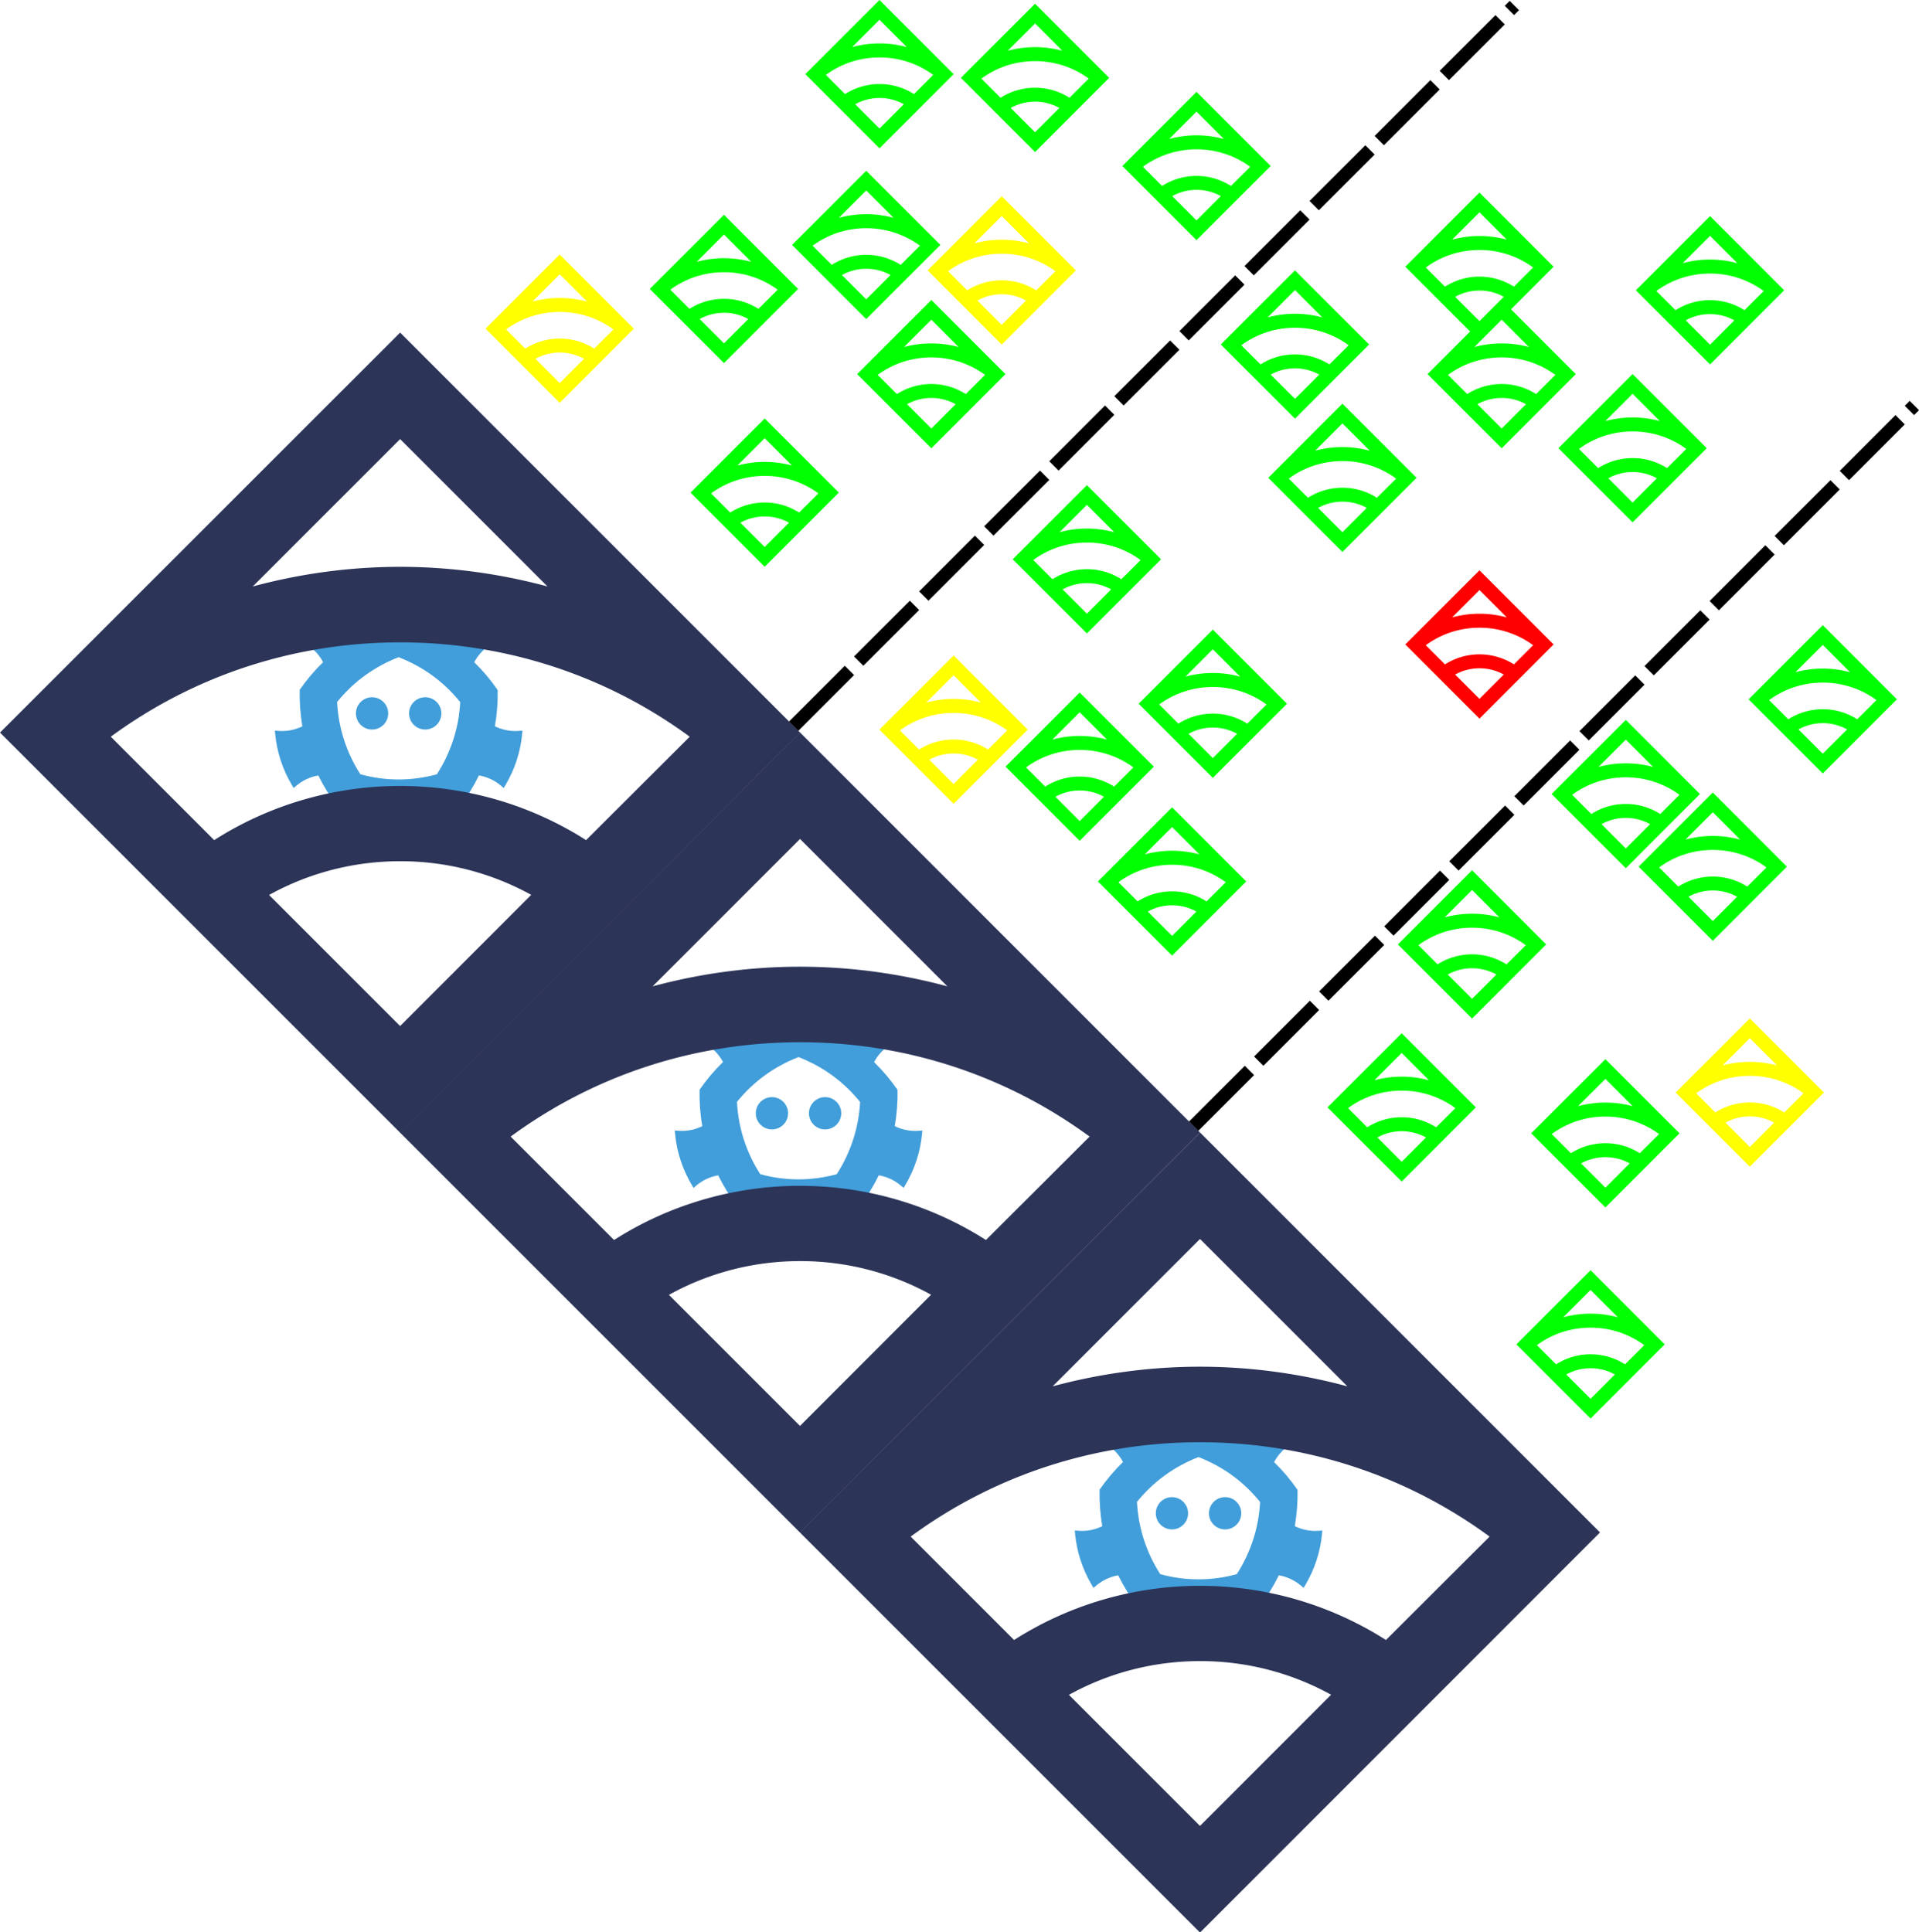 <?xml version="1.0" encoding="UTF-8" standalone="no"?>
<svg
   xmlns:dc="http://purl.org/dc/elements/1.1/"
   xmlns:cc="http://creativecommons.org/ns#"
   xmlns:rdf="http://www.w3.org/1999/02/22-rdf-syntax-ns#"
   xmlns:svg="http://www.w3.org/2000/svg"
   xmlns="http://www.w3.org/2000/svg"
   xmlns:xlink="http://www.w3.org/1999/xlink"
   xmlns:sodipodi="http://sodipodi.sourceforge.net/DTD/sodipodi-0.dtd"
   xmlns:inkscape="http://www.inkscape.org/namespaces/inkscape"
   sodipodi:docname="sensu-go.svg"
   inkscape:version="1.0beta1 (8bd50152d0, 2019-10-27)"
   id="svg10052"
   version="1.1"
   viewBox="0 0 184.656 185.943"
   height="185.943mm"
   width="184.656mm">
  <defs
     id="defs10046">
	
	
<style
   type="text/css"
   id="style10559" />
</defs>
  <sodipodi:namedview
     fit-margin-bottom="0"
     fit-margin-right="0"
     fit-margin-left="0"
     fit-margin-top="0"
     inkscape:window-maximized="1"
     inkscape:window-y="27"
     inkscape:window-x="0"
     inkscape:window-height="1016"
     inkscape:window-width="1920"
     showgrid="false"
     inkscape:document-rotation="0"
     inkscape:current-layer="layer1"
     inkscape:document-units="mm"
     inkscape:cy="353.63283"
     inkscape:cx="138.61876"
     inkscape:zoom="0.74245879"
     inkscape:pageshadow="2"
     inkscape:pageopacity="0.0"
     borderopacity="1.0"
     bordercolor="#666666"
     pagecolor="#ffffff"
     id="base" />
  <g
     transform="translate(-14.825,-64.818)"
     id="layer1"
     inkscape:groupmode="layer"
     inkscape:label="Layer 1">
    <g
       transform="matrix(0.265,0,0,0.265,-1.653,27.77)"
       id="g10139"
       style="opacity:1;stop-opacity:1">
		<path
   id="path10133"
   d="m 203.144,398.853 c 0,3.24 -2.628,5.863 -5.863,5.863 -3.237,0 -5.858,-2.623 -5.858,-5.863 0,-3.226 2.622,-5.859 5.858,-5.859 3.235,-0.001 5.863,2.633 5.863,5.859 z"
   fill="#419EDA"
   inkscape:connector-curvature="0" />

		<path
   id="path10135"
   d="m 210.722,398.853 c 0,3.244 2.624,5.864 5.863,5.864 3.235,0 5.863,-2.62 5.863,-5.864 0,-3.228 -2.628,-5.859 -5.863,-5.859 -3.239,-0.001 -5.863,2.631 -5.863,5.859 z"
   fill="#419EDA"
   inkscape:connector-curvature="0" />

		<path
   id="path10137"
   d="m 250.623,405.212 c -0.425,0.034 -0.845,0.049 -1.295,0.049 -2.616,0 -5.152,-0.612 -7.441,-1.732 0.76,-4.374 1.086,-8.775 1.002,-13.163 -2.482,-3.592 -5.317,-6.977 -8.519,-10.095 1.389,-2.604 3.444,-4.845 6.003,-6.43 l 1.102,-0.683 -0.86,-0.971 c -4.417,-4.97 -9.686,-8.815 -15.666,-11.426 l -1.192,-0.518 -0.303,1.257 c -0.714,2.936 -2.202,5.585 -4.248,7.711 -3.931,-2.088 -8.038,-3.777 -12.274,-5.056 -4.226,1.276 -8.329,2.96 -12.256,5.048 -2.04,-2.123 -3.522,-4.768 -4.231,-7.694 l -0.308,-1.261 -1.188,0.516 c -5.901,2.571 -11.319,6.521 -15.665,11.422 l -0.859,0.971 1.1,0.682 c 2.556,1.58 4.6,3.808 5.989,6.396 -3.19,3.108 -6.026,6.484 -8.504,10.058 -0.096,4.383 0.212,8.818 0.976,13.25 -2.278,1.11 -4.798,1.717 -7.396,1.717 -0.455,0 -0.883,-0.015 -1.298,-0.049 L 162,405.11 l 0.12,1.29 c 0.636,6.522 2.658,12.729 6.026,18.442 l 0.656,1.117 0.984,-0.838 c 2.287,-1.938 5.047,-3.222 7.985,-3.738 1.937,3.956 4.229,7.676 6.834,11.13 4.152,1.452 8.479,2.538 12.949,3.184 0.429,2.952 0.087,6.009 -1.078,8.835 l -0.492,1.198 1.264,0.28 c 3.236,0.714 6.501,1.073 9.702,1.073 l 9.7,-1.073 1.265,-0.28 -0.49,-1.198 c -1.165,-2.826 -1.509,-5.888 -1.075,-8.845 4.448,-0.645 8.758,-1.728 12.897,-3.174 2.607,-3.454 4.903,-7.179 6.839,-11.14 2.948,0.512 5.727,1.796 8.025,3.742 l 0.985,0.834 0.657,-1.108 c 3.37,-5.726 5.395,-11.93 6.019,-18.441 l 0.12,-1.289 z m -29.808,15.763 c -4.592,1.245 -9.25,1.875 -13.882,1.875 -4.648,0 -9.301,-0.63 -13.893,-1.875 -2.52,-3.914 -4.512,-8.108 -5.944,-12.524 -1.429,-4.397 -2.265,-9 -2.508,-13.741 2.968,-3.668 6.34,-6.881 10.067,-9.583 3.787,-2.754 7.905,-4.993 12.278,-6.679 4.365,1.686 8.477,3.919 12.253,6.661 3.74,2.72 7.129,5.956 10.111,9.649 -0.256,4.712 -1.104,9.291 -2.531,13.68 -1.432,4.416 -3.431,8.623 -5.951,12.537 z"
   fill="#419EDA"
   inkscape:connector-curvature="0" />

	</g>
    <g
       transform="matrix(1.203,0,0,1.203,14.224,96.22)"
       id="g10578"
       style="font-size:14px;font-family:Roboto;text-anchor:middle;opacity:1;fill:#ffffff;fill-rule:evenodd;stroke:#000000;stroke-linecap:round;stroke-linejoin:round;stop-opacity:1">
      <use
         height="100%"
         width="100%"
         xlink:href="#A"
         x="0.5"
         y="0.5"
         id="use10563" />
      <symbol
         id="A"
         overflow="visible">
        <path
           inkscape:connector-curvature="0"
           d="M 64,31.995 32.005,0 0,31.995 32.005,64 Z M 32.005,8.52 43.793,20.308 c -3.856,-1.037 -7.822,-1.57 -11.788,-1.57 -3.966,0 -7.932,0.532 -11.788,1.57 z M 21.52,44.986 c 3.167,-1.754 6.757,-2.7 10.485,-2.7 a 21.62,21.62 0 0 1 10.485,2.69 L 32.005,55.47 Z m 25.358,-4.388 c -4.526,-2.883 -9.695,-4.333 -14.873,-4.333 -5.178,0 -10.356,1.45 -14.873,4.333 L 8.86,32.326 c 6.675,-4.903 14.708,-7.547 23.154,-7.547 8.437,0 16.47,2.644 23.154,7.547 z"
           stroke="none"
           fill="#2c3458"
           fill-rule="nonzero"
           id="path10565" />
      </symbol>
    </g>
    <g
       transform="translate(25.316,36.659)"
       id="g10604-5"
       style="opacity:1;stop-opacity:1">
      <g
         transform="matrix(0.265,0,0,0.265,11.509,29.59)"
         id="g10139-9"
         style="opacity:1;stop-opacity:1">
        <path
           id="path10133-2"
           d="m 203.144,398.853 c 0,3.24 -2.628,5.863 -5.863,5.863 -3.237,0 -5.858,-2.623 -5.858,-5.863 0,-3.226 2.622,-5.859 5.858,-5.859 3.235,-0.001 5.863,2.633 5.863,5.859 z"
           fill="#419EDA"
           inkscape:connector-curvature="0" />
        <path
           id="path10135-6"
           d="m 210.722,398.853 c 0,3.244 2.624,5.864 5.863,5.864 3.235,0 5.863,-2.62 5.863,-5.864 0,-3.228 -2.628,-5.859 -5.863,-5.859 -3.239,-0.001 -5.863,2.631 -5.863,5.859 z"
           fill="#419EDA"
           inkscape:connector-curvature="0" />
        <path
           id="path10137-8"
           d="m 250.623,405.212 c -0.425,0.034 -0.845,0.049 -1.295,0.049 -2.616,0 -5.152,-0.612 -7.441,-1.732 0.76,-4.374 1.086,-8.775 1.002,-13.163 -2.482,-3.592 -5.317,-6.977 -8.519,-10.095 1.389,-2.604 3.444,-4.845 6.003,-6.43 l 1.102,-0.683 -0.86,-0.971 c -4.417,-4.97 -9.686,-8.815 -15.666,-11.426 l -1.192,-0.518 -0.303,1.257 c -0.714,2.936 -2.202,5.585 -4.248,7.711 -3.931,-2.088 -8.038,-3.777 -12.274,-5.056 -4.226,1.276 -8.329,2.96 -12.256,5.048 -2.04,-2.123 -3.522,-4.768 -4.231,-7.694 l -0.308,-1.261 -1.188,0.516 c -5.901,2.571 -11.319,6.521 -15.665,11.422 l -0.859,0.971 1.1,0.682 c 2.556,1.58 4.6,3.808 5.989,6.396 -3.19,3.108 -6.026,6.484 -8.504,10.058 -0.096,4.383 0.212,8.818 0.976,13.25 -2.278,1.11 -4.798,1.717 -7.396,1.717 -0.455,0 -0.883,-0.015 -1.298,-0.049 L 162,405.11 l 0.12,1.29 c 0.636,6.522 2.658,12.729 6.026,18.442 l 0.656,1.117 0.984,-0.838 c 2.287,-1.938 5.047,-3.222 7.985,-3.738 1.937,3.956 4.229,7.676 6.834,11.13 4.152,1.452 8.479,2.538 12.949,3.184 0.429,2.952 0.087,6.009 -1.078,8.835 l -0.492,1.198 1.264,0.28 c 3.236,0.714 6.501,1.073 9.702,1.073 l 9.7,-1.073 1.265,-0.28 -0.49,-1.198 c -1.165,-2.826 -1.509,-5.888 -1.075,-8.845 4.448,-0.645 8.758,-1.728 12.897,-3.174 2.607,-3.454 4.903,-7.179 6.839,-11.14 2.948,0.512 5.727,1.796 8.025,3.742 l 0.985,0.834 0.657,-1.108 c 3.37,-5.726 5.395,-11.93 6.019,-18.441 l 0.12,-1.289 z m -29.808,15.763 c -4.592,1.245 -9.25,1.875 -13.882,1.875 -4.648,0 -9.301,-0.63 -13.893,-1.875 -2.52,-3.914 -4.512,-8.108 -5.944,-12.524 -1.429,-4.397 -2.265,-9 -2.508,-13.741 2.968,-3.668 6.34,-6.881 10.067,-9.583 3.787,-2.754 7.905,-4.993 12.278,-6.679 4.365,1.686 8.477,3.919 12.253,6.661 3.74,2.72 7.129,5.956 10.111,9.649 -0.256,4.712 -1.104,9.291 -2.531,13.68 -1.432,4.416 -3.431,8.623 -5.951,12.537 z"
           fill="#419EDA"
           inkscape:connector-curvature="0" />
      </g>
      <g
         transform="matrix(1.203,0,0,1.203,27.386,98.04)"
         id="g10578-5"
         style="font-size:14px;font-family:Roboto;text-anchor:middle;fill:#ffffff;fill-rule:evenodd;stroke:#000000;stroke-linecap:round;stroke-linejoin:round">
        <use
           height="100%"
           width="100%"
           xlink:href="#A-8"
           x="0.5"
           y="0.5"
           id="use10563-2" />
        <symbol
           id="A-8"
           overflow="visible">
          <path
             inkscape:connector-curvature="0"
             d="M 64,31.995 32.005,0 0,31.995 32.005,64 Z M 32.005,8.52 43.793,20.308 c -3.856,-1.037 -7.822,-1.57 -11.788,-1.57 -3.966,0 -7.932,0.532 -11.788,1.57 z M 21.52,44.986 c 3.167,-1.754 6.757,-2.7 10.485,-2.7 a 21.62,21.62 0 0 1 10.485,2.69 L 32.005,55.47 Z m 25.358,-4.388 c -4.526,-2.883 -9.695,-4.333 -14.873,-4.333 -5.178,0 -10.356,1.45 -14.873,4.333 L 8.86,32.326 c 6.675,-4.903 14.708,-7.547 23.154,-7.547 8.437,0 16.47,2.644 23.154,7.547 z"
             stroke="none"
             fill="#2c3458"
             fill-rule="nonzero"
             id="path10565-3" />
        </symbol>
      </g>
    </g>
    <g
       transform="translate(63.807,75.15)"
       id="g10604-6"
       style="opacity:1;stop-opacity:1">
      <g
         transform="matrix(0.265,0,0,0.265,11.509,29.59)"
         id="g10139-7"
         style="opacity:1;stop-opacity:1">
        <path
           id="path10133-8"
           d="m 203.144,398.853 c 0,3.24 -2.628,5.863 -5.863,5.863 -3.237,0 -5.858,-2.623 -5.858,-5.863 0,-3.226 2.622,-5.859 5.858,-5.859 3.235,-0.001 5.863,2.633 5.863,5.859 z"
           fill="#419EDA"
           inkscape:connector-curvature="0" />
        <path
           id="path10135-7"
           d="m 210.722,398.853 c 0,3.244 2.624,5.864 5.863,5.864 3.235,0 5.863,-2.62 5.863,-5.864 0,-3.228 -2.628,-5.859 -5.863,-5.859 -3.239,-0.001 -5.863,2.631 -5.863,5.859 z"
           fill="#419EDA"
           inkscape:connector-curvature="0" />
        <path
           id="path10137-2"
           d="m 250.623,405.212 c -0.425,0.034 -0.845,0.049 -1.295,0.049 -2.616,0 -5.152,-0.612 -7.441,-1.732 0.76,-4.374 1.086,-8.775 1.002,-13.163 -2.482,-3.592 -5.317,-6.977 -8.519,-10.095 1.389,-2.604 3.444,-4.845 6.003,-6.43 l 1.102,-0.683 -0.86,-0.971 c -4.417,-4.97 -9.686,-8.815 -15.666,-11.426 l -1.192,-0.518 -0.303,1.257 c -0.714,2.936 -2.202,5.585 -4.248,7.711 -3.931,-2.088 -8.038,-3.777 -12.274,-5.056 -4.226,1.276 -8.329,2.96 -12.256,5.048 -2.04,-2.123 -3.522,-4.768 -4.231,-7.694 l -0.308,-1.261 -1.188,0.516 c -5.901,2.571 -11.319,6.521 -15.665,11.422 l -0.859,0.971 1.1,0.682 c 2.556,1.58 4.6,3.808 5.989,6.396 -3.19,3.108 -6.026,6.484 -8.504,10.058 -0.096,4.383 0.212,8.818 0.976,13.25 -2.278,1.11 -4.798,1.717 -7.396,1.717 -0.455,0 -0.883,-0.015 -1.298,-0.049 L 162,405.11 l 0.12,1.29 c 0.636,6.522 2.658,12.729 6.026,18.442 l 0.656,1.117 0.984,-0.838 c 2.287,-1.938 5.047,-3.222 7.985,-3.738 1.937,3.956 4.229,7.676 6.834,11.13 4.152,1.452 8.479,2.538 12.949,3.184 0.429,2.952 0.087,6.009 -1.078,8.835 l -0.492,1.198 1.264,0.28 c 3.236,0.714 6.501,1.073 9.702,1.073 l 9.7,-1.073 1.265,-0.28 -0.49,-1.198 c -1.165,-2.826 -1.509,-5.888 -1.075,-8.845 4.448,-0.645 8.758,-1.728 12.897,-3.174 2.607,-3.454 4.903,-7.179 6.839,-11.14 2.948,0.512 5.727,1.796 8.025,3.742 l 0.985,0.834 0.657,-1.108 c 3.37,-5.726 5.395,-11.93 6.019,-18.441 l 0.12,-1.289 z m -29.808,15.763 c -4.592,1.245 -9.25,1.875 -13.882,1.875 -4.648,0 -9.301,-0.63 -13.893,-1.875 -2.52,-3.914 -4.512,-8.108 -5.944,-12.524 -1.429,-4.397 -2.265,-9 -2.508,-13.741 2.968,-3.668 6.34,-6.881 10.067,-9.583 3.787,-2.754 7.905,-4.993 12.278,-6.679 4.365,1.686 8.477,3.919 12.253,6.661 3.74,2.72 7.129,5.956 10.111,9.649 -0.256,4.712 -1.104,9.291 -2.531,13.68 -1.432,4.416 -3.431,8.623 -5.951,12.537 z"
           fill="#419EDA"
           inkscape:connector-curvature="0" />
      </g>
      <g
         transform="matrix(1.203,0,0,1.203,27.386,98.04)"
         id="g10578-6"
         style="font-size:14px;font-family:Roboto;text-anchor:middle;fill:#ffffff;fill-rule:evenodd;stroke:#000000;stroke-linecap:round;stroke-linejoin:round">
        <use
           height="100%"
           width="100%"
           xlink:href="#A-2"
           x="0.5"
           y="0.5"
           id="use10563-6" />
        <symbol
           id="A-2"
           overflow="visible">
          <path
             inkscape:connector-curvature="0"
             d="M 64,31.995 32.005,0 0,31.995 32.005,64 Z M 32.005,8.52 43.793,20.308 c -3.856,-1.037 -7.822,-1.57 -11.788,-1.57 -3.966,0 -7.932,0.532 -11.788,1.57 z M 21.52,44.986 c 3.167,-1.754 6.757,-2.7 10.485,-2.7 a 21.62,21.62 0 0 1 10.485,2.69 L 32.005,55.47 Z m 25.358,-4.388 c -4.526,-2.883 -9.695,-4.333 -14.873,-4.333 -5.178,0 -10.356,1.45 -14.873,4.333 L 8.86,32.326 c 6.675,-4.903 14.708,-7.547 23.154,-7.547 8.437,0 16.47,2.644 23.154,7.547 z"
             stroke="none"
             fill="#2c3458"
             fill-rule="nonzero"
             id="path10565-9" />
        </symbol>
      </g>
    </g>
    <g
       style="font-size:14px;font-family:Roboto;text-anchor:middle;opacity:1;fill:#ffff00;fill-rule:evenodd;stroke:#000000;stroke-linecap:round;stroke-linejoin:round;stop-opacity:1"
       id="g10578-1-4"
       transform="matrix(0.223,0,0,0.223,61.436,89.2)">
      <use
         style="fill:#ffff00"
         id="use10563-64-8"
         y="0.5"
         x="0.5"
         xlink:href="#A-3-7"
         width="100%"
         height="100%" />
      <symbol
         style="fill:#ffff00"
         overflow="visible"
         id="A-3-7">
        <path
           style="fill:#ffff00"
           id="path10565-5-3"
           fill-rule="nonzero"
           fill="#2c3458"
           stroke="none"
           d="M 64,31.995 32.005,0 0,31.995 32.005,64 Z M 32.005,8.52 43.793,20.308 c -3.856,-1.037 -7.822,-1.57 -11.788,-1.57 -3.966,0 -7.932,0.532 -11.788,1.57 z M 21.52,44.986 c 3.167,-1.754 6.757,-2.7 10.485,-2.7 a 21.62,21.62 0 0 1 10.485,2.69 L 32.005,55.47 Z m 25.358,-4.388 c -4.526,-2.883 -9.695,-4.333 -14.873,-4.333 -5.178,0 -10.356,1.45 -14.873,4.333 L 8.86,32.326 c 6.675,-4.903 14.708,-7.547 23.154,-7.547 8.437,0 16.47,2.644 23.154,7.547 z"
           inkscape:connector-curvature="0" />
      </symbol>
    </g>
    <g
       style="font-size:14px;font-family:Roboto;text-anchor:middle;opacity:1;fill:#00ff00;fill-rule:evenodd;stroke:#000000;stroke-linecap:round;stroke-linejoin:round;stop-opacity:1"
       id="g10578-1-4-3"
       transform="matrix(0.223,0,0,0.223,81.16,104.975)">
      <use
         style="fill:#00ff00"
         id="use10563-64-8-7"
         y="0.5"
         x="0.5"
         xlink:href="#A-3-7-7"
         width="100%"
         height="100%" />
      <symbol
         style="fill:#00ff00"
         overflow="visible"
         id="A-3-7-7">
        <path
           style="fill:#00ff00"
           id="path10565-5-3-1"
           fill-rule="nonzero"
           fill="#2c3458"
           stroke="none"
           d="M 64,31.995 32.005,0 0,31.995 32.005,64 Z M 32.005,8.52 43.793,20.308 c -3.856,-1.037 -7.822,-1.57 -11.788,-1.57 -3.966,0 -7.932,0.532 -11.788,1.57 z M 21.52,44.986 c 3.167,-1.754 6.757,-2.7 10.485,-2.7 a 21.62,21.62 0 0 1 10.485,2.69 L 32.005,55.47 Z m 25.358,-4.388 c -4.526,-2.883 -9.695,-4.333 -14.873,-4.333 -5.178,0 -10.356,1.45 -14.873,4.333 L 8.86,32.326 c 6.675,-4.903 14.708,-7.547 23.154,-7.547 8.437,0 16.47,2.644 23.154,7.547 z"
           inkscape:connector-curvature="0" />
      </symbol>
    </g>
    <g
       style="font-size:14px;font-family:Roboto;text-anchor:middle;opacity:1;fill:#ffff00;fill-rule:evenodd;stroke:#000000;stroke-linecap:round;stroke-linejoin:round;stop-opacity:1"
       id="g10578-1-4-2"
       transform="matrix(0.223,0,0,0.223,103.967,83.594)">
      <use
         style="fill:#ffff00"
         id="use10563-64-8-1"
         y="0.5"
         x="0.5"
         xlink:href="#A-3-7-0"
         width="100%"
         height="100%" />
      <symbol
         style="fill:#ffff00"
         overflow="visible"
         id="A-3-7-0">
        <path
           style="fill:#ffff00"
           id="path10565-5-3-8"
           fill-rule="nonzero"
           fill="#2c3458"
           stroke="none"
           d="M 64,31.995 32.005,0 0,31.995 32.005,64 Z M 32.005,8.52 43.793,20.308 c -3.856,-1.037 -7.822,-1.57 -11.788,-1.57 -3.966,0 -7.932,0.532 -11.788,1.57 z M 21.52,44.986 c 3.167,-1.754 6.757,-2.7 10.485,-2.7 a 21.62,21.62 0 0 1 10.485,2.69 L 32.005,55.47 Z m 25.358,-4.388 c -4.526,-2.883 -9.695,-4.333 -14.873,-4.333 -5.178,0 -10.356,1.45 -14.873,4.333 L 8.86,32.326 c 6.675,-4.903 14.708,-7.547 23.154,-7.547 8.437,0 16.47,2.644 23.154,7.547 z"
           inkscape:connector-curvature="0" />
      </symbol>
    </g>
    <g
       style="font-size:14px;font-family:Roboto;text-anchor:middle;opacity:1;fill:#00ff00;fill-rule:evenodd;stroke:#000000;stroke-linecap:round;stroke-linejoin:round;stop-opacity:1"
       id="g10578-1-4-9"
       transform="matrix(0.223,0,0,0.223,92.207,64.707)">
      <use
         style="fill:#00ff00"
         id="use10563-64-8-0"
         y="0.5"
         x="0.5"
         xlink:href="#A-3-7-1"
         width="100%"
         height="100%" />
      <symbol
         style="fill:#00ff00"
         overflow="visible"
         id="A-3-7-1">
        <path
           style="fill:#00ff00"
           id="path10565-5-3-3"
           fill-rule="nonzero"
           fill="#2c3458"
           stroke="none"
           d="M 64,31.995 32.005,0 0,31.995 32.005,64 Z M 32.005,8.52 43.793,20.308 c -3.856,-1.037 -7.822,-1.57 -11.788,-1.57 -3.966,0 -7.932,0.532 -11.788,1.57 z M 21.52,44.986 c 3.167,-1.754 6.757,-2.7 10.485,-2.7 a 21.62,21.62 0 0 1 10.485,2.69 L 32.005,55.47 Z m 25.358,-4.388 c -4.526,-2.883 -9.695,-4.333 -14.873,-4.333 -5.178,0 -10.356,1.45 -14.873,4.333 L 8.86,32.326 c 6.675,-4.903 14.708,-7.547 23.154,-7.547 8.437,0 16.47,2.644 23.154,7.547 z"
           inkscape:connector-curvature="0" />
      </symbol>
    </g>
    <g
       style="font-size:14px;font-family:Roboto;text-anchor:middle;opacity:1;fill:#00ff00;fill-rule:evenodd;stroke:#000000;stroke-linecap:round;stroke-linejoin:round;stop-opacity:1"
       id="g10578-1-4-4"
       transform="matrix(0.223,0,0,0.223,90.93,81.14)">
      <use
         style="fill:#00ff00"
         id="use10563-64-8-8"
         y="0.5"
         x="0.5"
         xlink:href="#A-3-7-5"
         width="100%"
         height="100%" />
      <symbol
         style="fill:#00ff00"
         overflow="visible"
         id="A-3-7-5">
        <path
           style="fill:#00ff00"
           id="path10565-5-3-82"
           fill-rule="nonzero"
           fill="#2c3458"
           stroke="none"
           d="M 64,31.995 32.005,0 0,31.995 32.005,64 Z M 32.005,8.52 43.793,20.308 c -3.856,-1.037 -7.822,-1.57 -11.788,-1.57 -3.966,0 -7.932,0.532 -11.788,1.57 z M 21.52,44.986 c 3.167,-1.754 6.757,-2.7 10.485,-2.7 a 21.62,21.62 0 0 1 10.485,2.69 L 32.005,55.47 Z m 25.358,-4.388 c -4.526,-2.883 -9.695,-4.333 -14.873,-4.333 -5.178,0 -10.356,1.45 -14.873,4.333 L 8.86,32.326 c 6.675,-4.903 14.708,-7.547 23.154,-7.547 8.437,0 16.47,2.644 23.154,7.547 z"
           inkscape:connector-curvature="0" />
      </symbol>
    </g>
    <g
       style="font-size:14px;font-family:Roboto;text-anchor:middle;opacity:1;fill:#00ff00;fill-rule:evenodd;stroke:#000000;stroke-linecap:round;stroke-linejoin:round;stop-opacity:1"
       id="g10578-1-4-20"
       transform="matrix(0.223,0,0,0.223,97.196,93.572)">
      <use
         style="fill:#00ff00"
         id="use10563-64-8-6"
         y="0.5"
         x="0.5"
         xlink:href="#A-3-7-3"
         width="100%"
         height="100%" />
      <symbol
         style="fill:#00ff00"
         overflow="visible"
         id="A-3-7-3">
        <path
           style="fill:#00ff00"
           id="path10565-5-3-6"
           fill-rule="nonzero"
           fill="#2c3458"
           stroke="none"
           d="M 64,31.995 32.005,0 0,31.995 32.005,64 Z M 32.005,8.52 43.793,20.308 c -3.856,-1.037 -7.822,-1.57 -11.788,-1.57 -3.966,0 -7.932,0.532 -11.788,1.57 z M 21.52,44.986 c 3.167,-1.754 6.757,-2.7 10.485,-2.7 a 21.62,21.62 0 0 1 10.485,2.69 L 32.005,55.47 Z m 25.358,-4.388 c -4.526,-2.883 -9.695,-4.333 -14.873,-4.333 -5.178,0 -10.356,1.45 -14.873,4.333 L 8.86,32.326 c 6.675,-4.903 14.708,-7.547 23.154,-7.547 8.437,0 16.47,2.644 23.154,7.547 z"
           inkscape:connector-curvature="0" />
      </symbol>
    </g>
    <g
       style="font-size:14px;font-family:Roboto;text-anchor:middle;opacity:1;fill:#00ff00;fill-rule:evenodd;stroke:#000000;stroke-linecap:round;stroke-linejoin:round;stop-opacity:1"
       id="g10578-1-4-1"
       transform="matrix(0.223,0,0,0.223,122.713,73.548)">
      <use
         style="fill:#00ff00"
         id="use10563-64-8-05"
         y="0.5"
         x="0.5"
         xlink:href="#A-3-7-74"
         width="100%"
         height="100%" />
      <symbol
         style="fill:#00ff00"
         overflow="visible"
         id="A-3-7-74">
        <path
           style="fill:#00ff00"
           id="path10565-5-3-2"
           fill-rule="nonzero"
           fill="#2c3458"
           stroke="none"
           d="M 64,31.995 32.005,0 0,31.995 32.005,64 Z M 32.005,8.52 43.793,20.308 c -3.856,-1.037 -7.822,-1.57 -11.788,-1.57 -3.966,0 -7.932,0.532 -11.788,1.57 z M 21.52,44.986 c 3.167,-1.754 6.757,-2.7 10.485,-2.7 a 21.62,21.62 0 0 1 10.485,2.69 L 32.005,55.47 Z m 25.358,-4.388 c -4.526,-2.883 -9.695,-4.333 -14.873,-4.333 -5.178,0 -10.356,1.45 -14.873,4.333 L 8.86,32.326 c 6.675,-4.903 14.708,-7.547 23.154,-7.547 8.437,0 16.47,2.644 23.154,7.547 z"
           inkscape:connector-curvature="0" />
      </symbol>
    </g>
    <g
       style="font-size:14px;font-family:Roboto;text-anchor:middle;opacity:1;fill:#00ff00;fill-rule:evenodd;stroke:#000000;stroke-linecap:round;stroke-linejoin:round;stop-opacity:1"
       id="g10578-1-4-0"
       transform="matrix(0.223,0,0,0.223,107.174,65.063)">
      <use
         style="fill:#00ff00"
         id="use10563-64-8-03"
         y="0.5"
         x="0.5"
         xlink:href="#A-3-7-39"
         width="100%"
         height="100%" />
      <symbol
         style="fill:#00ff00"
         overflow="visible"
         id="A-3-7-39">
        <path
           style="fill:#00ff00"
           id="path10565-5-3-0"
           fill-rule="nonzero"
           fill="#2c3458"
           stroke="none"
           d="M 64,31.995 32.005,0 0,31.995 32.005,64 Z M 32.005,8.52 43.793,20.308 c -3.856,-1.037 -7.822,-1.57 -11.788,-1.57 -3.966,0 -7.932,0.532 -11.788,1.57 z M 21.52,44.986 c 3.167,-1.754 6.757,-2.7 10.485,-2.7 a 21.62,21.62 0 0 1 10.485,2.69 L 32.005,55.47 Z m 25.358,-4.388 c -4.526,-2.883 -9.695,-4.333 -14.873,-4.333 -5.178,0 -10.356,1.45 -14.873,4.333 L 8.86,32.326 c 6.675,-4.903 14.708,-7.547 23.154,-7.547 8.437,0 16.47,2.644 23.154,7.547 z"
           inkscape:connector-curvature="0" />
      </symbol>
    </g>
    <g
       style="font-size:14px;font-family:Roboto;text-anchor:middle;opacity:1;fill:#00ff00;fill-rule:evenodd;stroke:#000000;stroke-linecap:round;stroke-linejoin:round;stop-opacity:1"
       id="g10578-1-4-43"
       transform="matrix(0.223,0,0,0.223,77.24,85.375)">
      <use
         style="fill:#00ff00"
         id="use10563-64-8-3"
         y="0.5"
         x="0.5"
         xlink:href="#A-3-7-4"
         width="100%"
         height="100%" />
      <symbol
         style="fill:#00ff00"
         overflow="visible"
         id="A-3-7-4">
        <path
           style="fill:#00ff00"
           id="path10565-5-3-24"
           fill-rule="nonzero"
           fill="#2c3458"
           stroke="none"
           d="M 64,31.995 32.005,0 0,31.995 32.005,64 Z M 32.005,8.52 43.793,20.308 c -3.856,-1.037 -7.822,-1.57 -11.788,-1.57 -3.966,0 -7.932,0.532 -11.788,1.57 z M 21.52,44.986 c 3.167,-1.754 6.757,-2.7 10.485,-2.7 a 21.62,21.62 0 0 1 10.485,2.69 L 32.005,55.47 Z m 25.358,-4.388 c -4.526,-2.883 -9.695,-4.333 -14.873,-4.333 -5.178,0 -10.356,1.45 -14.873,4.333 L 8.86,32.326 c 6.675,-4.903 14.708,-7.547 23.154,-7.547 8.437,0 16.47,2.644 23.154,7.547 z"
           inkscape:connector-curvature="0" />
      </symbol>
    </g>
    <g
       style="font-size:14px;font-family:Roboto;text-anchor:middle;opacity:1;fill:#ffff00;fill-rule:evenodd;stroke:#000000;stroke-linecap:round;stroke-linejoin:round;stop-opacity:1"
       id="g10578-1-4-5"
       transform="matrix(0.223,0,0,0.223,99.335,127.782)">
      <use
         style="fill:#ffff00"
         id="use10563-64-8-38"
         y="0.5"
         x="0.5"
         xlink:href="#A-3-7-11"
         width="100%"
         height="100%" />
      <symbol
         style="fill:#ffff00"
         overflow="visible"
         id="A-3-7-11">
        <path
           style="fill:#ffff00"
           id="path10565-5-3-31"
           fill-rule="nonzero"
           fill="#2c3458"
           stroke="none"
           d="M 64,31.995 32.005,0 0,31.995 32.005,64 Z M 32.005,8.52 43.793,20.308 c -3.856,-1.037 -7.822,-1.57 -11.788,-1.57 -3.966,0 -7.932,0.532 -11.788,1.57 z M 21.52,44.986 c 3.167,-1.754 6.757,-2.7 10.485,-2.7 a 21.62,21.62 0 0 1 10.485,2.69 L 32.005,55.47 Z m 25.358,-4.388 c -4.526,-2.883 -9.695,-4.333 -14.873,-4.333 -5.178,0 -10.356,1.45 -14.873,4.333 L 8.86,32.326 c 6.675,-4.903 14.708,-7.547 23.154,-7.547 8.437,0 16.47,2.644 23.154,7.547 z"
           inkscape:connector-curvature="0" />
      </symbol>
    </g>
    <g
       style="font-size:14px;font-family:Roboto;text-anchor:middle;opacity:1;fill:#00ff00;fill-rule:evenodd;stroke:#000000;stroke-linecap:round;stroke-linejoin:round;stop-opacity:1"
       id="g10578-1-4-58"
       transform="matrix(0.223,0,0,0.223,111.469,131.346)">
      <use
         style="fill:#00ff00"
         id="use10563-64-8-13"
         y="0.5"
         x="0.5"
         xlink:href="#A-3-7-397"
         width="100%"
         height="100%" />
      <symbol
         style="fill:#00ff00"
         overflow="visible"
         id="A-3-7-397">
        <path
           style="fill:#00ff00"
           id="path10565-5-3-5"
           fill-rule="nonzero"
           fill="#2c3458"
           stroke="none"
           d="M 64,31.995 32.005,0 0,31.995 32.005,64 Z M 32.005,8.52 43.793,20.308 c -3.856,-1.037 -7.822,-1.57 -11.788,-1.57 -3.966,0 -7.932,0.532 -11.788,1.57 z M 21.52,44.986 c 3.167,-1.754 6.757,-2.7 10.485,-2.7 a 21.62,21.62 0 0 1 10.485,2.69 L 32.005,55.47 Z m 25.358,-4.388 c -4.526,-2.883 -9.695,-4.333 -14.873,-4.333 -5.178,0 -10.356,1.45 -14.873,4.333 L 8.86,32.326 c 6.675,-4.903 14.708,-7.547 23.154,-7.547 8.437,0 16.47,2.644 23.154,7.547 z"
           inkscape:connector-curvature="0" />
      </symbol>
    </g>
    <g
       style="font-size:14px;font-family:Roboto;text-anchor:middle;opacity:1;fill:#00ff00;fill-rule:evenodd;stroke:#000000;stroke-linecap:round;stroke-linejoin:round;stop-opacity:1"
       id="g10578-1-4-44"
       transform="matrix(0.223,0,0,0.223,124.28,125.288)">
      <use
         style="fill:#00ff00"
         id="use10563-64-8-9"
         y="0.5"
         x="0.5"
         xlink:href="#A-3-7-6"
         width="100%"
         height="100%" />
      <symbol
         style="fill:#00ff00"
         overflow="visible"
         id="A-3-7-6">
        <path
           style="fill:#00ff00"
           id="path10565-5-3-7"
           fill-rule="nonzero"
           fill="#2c3458"
           stroke="none"
           d="M 64,31.995 32.005,0 0,31.995 32.005,64 Z M 32.005,8.52 43.793,20.308 c -3.856,-1.037 -7.822,-1.57 -11.788,-1.57 -3.966,0 -7.932,0.532 -11.788,1.57 z M 21.52,44.986 c 3.167,-1.754 6.757,-2.7 10.485,-2.7 a 21.62,21.62 0 0 1 10.485,2.69 L 32.005,55.47 Z m 25.358,-4.388 c -4.526,-2.883 -9.695,-4.333 -14.873,-4.333 -5.178,0 -10.356,1.45 -14.873,4.333 L 8.86,32.326 c 6.675,-4.903 14.708,-7.547 23.154,-7.547 8.437,0 16.47,2.644 23.154,7.547 z"
           inkscape:connector-curvature="0" />
      </symbol>
    </g>
    <g
       style="font-size:14px;font-family:Roboto;text-anchor:middle;opacity:1;fill:#00ff00;fill-rule:evenodd;stroke:#000000;stroke-linecap:round;stroke-linejoin:round;stop-opacity:1"
       id="g10578-1-4-21"
       transform="matrix(0.223,0,0,0.223,172.124,85.503)">
      <use
         style="fill:#00ff00"
         id="use10563-64-8-01"
         y="0.5"
         x="0.5"
         xlink:href="#A-3-7-37"
         width="100%"
         height="100%" />
      <symbol
         style="fill:#00ff00"
         overflow="visible"
         id="A-3-7-37">
        <path
           style="fill:#00ff00"
           id="path10565-5-3-76"
           fill-rule="nonzero"
           fill="#2c3458"
           stroke="none"
           d="M 64,31.995 32.005,0 0,31.995 32.005,64 Z M 32.005,8.52 43.793,20.308 c -3.856,-1.037 -7.822,-1.57 -11.788,-1.57 -3.966,0 -7.932,0.532 -11.788,1.57 z M 21.52,44.986 c 3.167,-1.754 6.757,-2.7 10.485,-2.7 a 21.62,21.62 0 0 1 10.485,2.69 L 32.005,55.47 Z m 25.358,-4.388 c -4.526,-2.883 -9.695,-4.333 -14.873,-4.333 -5.178,0 -10.356,1.45 -14.873,4.333 L 8.86,32.326 c 6.675,-4.903 14.708,-7.547 23.154,-7.547 8.437,0 16.47,2.644 23.154,7.547 z"
           inkscape:connector-curvature="0" />
      </symbol>
    </g>
    <g
       style="font-size:14px;font-family:Roboto;text-anchor:middle;opacity:1;fill:#00ff00;fill-rule:evenodd;stroke:#000000;stroke-linecap:round;stroke-linejoin:round;stop-opacity:1"
       id="g10578-1-4-39"
       transform="matrix(0.223,0,0,0.223,136.752,103.55)">
      <use
         style="fill:#00ff00"
         id="use10563-64-8-10"
         y="0.5"
         x="0.5"
         xlink:href="#A-3-7-41"
         width="100%"
         height="100%" />
      <symbol
         style="fill:#00ff00"
         overflow="visible"
         id="A-3-7-41">
        <path
           style="fill:#00ff00"
           id="path10565-5-3-18"
           fill-rule="nonzero"
           fill="#2c3458"
           stroke="none"
           d="M 64,31.995 32.005,0 0,31.995 32.005,64 Z M 32.005,8.52 43.793,20.308 c -3.856,-1.037 -7.822,-1.57 -11.788,-1.57 -3.966,0 -7.932,0.532 -11.788,1.57 z M 21.52,44.986 c 3.167,-1.754 6.757,-2.7 10.485,-2.7 a 21.62,21.62 0 0 1 10.485,2.69 L 32.005,55.47 Z m 25.358,-4.388 c -4.526,-2.883 -9.695,-4.333 -14.873,-4.333 -5.178,0 -10.356,1.45 -14.873,4.333 L 8.86,32.326 c 6.675,-4.903 14.708,-7.547 23.154,-7.547 8.437,0 16.47,2.644 23.154,7.547 z"
           inkscape:connector-curvature="0" />
      </symbol>
    </g>
    <g
       style="font-size:14px;font-family:Roboto;text-anchor:middle;opacity:1;fill:#00ff00;fill-rule:evenodd;stroke:#000000;stroke-linecap:round;stroke-linejoin:round;stop-opacity:1"
       id="g10578-1-4-6"
       transform="matrix(0.223,0,0,0.223,112.164,111.39)">
      <use
         style="fill:#00ff00"
         id="use10563-64-8-4"
         y="0.5"
         x="0.5"
         xlink:href="#A-3-7-34"
         width="100%"
         height="100%" />
      <symbol
         style="fill:#00ff00"
         overflow="visible"
         id="A-3-7-34">
        <path
           style="fill:#00ff00"
           id="path10565-5-3-77"
           fill-rule="nonzero"
           fill="#2c3458"
           stroke="none"
           d="M 64,31.995 32.005,0 0,31.995 32.005,64 Z M 32.005,8.52 43.793,20.308 c -3.856,-1.037 -7.822,-1.57 -11.788,-1.57 -3.966,0 -7.932,0.532 -11.788,1.57 z M 21.52,44.986 c 3.167,-1.754 6.757,-2.7 10.485,-2.7 a 21.62,21.62 0 0 1 10.485,2.69 L 32.005,55.47 Z m 25.358,-4.388 c -4.526,-2.883 -9.695,-4.333 -14.873,-4.333 -5.178,0 -10.356,1.45 -14.873,4.333 L 8.86,32.326 c 6.675,-4.903 14.708,-7.547 23.154,-7.547 8.437,0 16.47,2.644 23.154,7.547 z"
           inkscape:connector-curvature="0" />
      </symbol>
    </g>
    <g
       style="font-size:14px;font-family:Roboto;text-anchor:middle;opacity:1;fill:#00ff00;fill-rule:evenodd;stroke:#000000;stroke-linecap:round;stroke-linejoin:round;stop-opacity:1"
       id="g10578-1-4-07"
       transform="matrix(0.223,0,0,0.223,164.673,100.699)">
      <use
         style="fill:#00ff00"
         id="use10563-64-8-45"
         y="0.5"
         x="0.5"
         xlink:href="#A-3-7-30"
         width="100%"
         height="100%" />
      <symbol
         style="fill:#00ff00"
         overflow="visible"
         id="A-3-7-30">
        <path
           style="fill:#00ff00"
           id="path10565-5-3-72"
           fill-rule="nonzero"
           fill="#2c3458"
           stroke="none"
           d="M 64,31.995 32.005,0 0,31.995 32.005,64 Z M 32.005,8.52 43.793,20.308 c -3.856,-1.037 -7.822,-1.57 -11.788,-1.57 -3.966,0 -7.932,0.532 -11.788,1.57 z M 21.52,44.986 c 3.167,-1.754 6.757,-2.7 10.485,-2.7 a 21.62,21.62 0 0 1 10.485,2.69 L 32.005,55.47 Z m 25.358,-4.388 c -4.526,-2.883 -9.695,-4.333 -14.873,-4.333 -5.178,0 -10.356,1.45 -14.873,4.333 L 8.86,32.326 c 6.675,-4.903 14.708,-7.547 23.154,-7.547 8.437,0 16.47,2.644 23.154,7.547 z"
           inkscape:connector-curvature="0" />
      </symbol>
    </g>
    <g
       style="font-size:14px;font-family:Roboto;text-anchor:middle;opacity:1;fill:#00ff00;fill-rule:evenodd;stroke:#000000;stroke-linecap:round;stroke-linejoin:round;stop-opacity:1"
       id="g10578-1-4-99"
       transform="matrix(0.223,0,0,0.223,120.36,142.393)">
      <use
         style="fill:#00ff00"
         id="use10563-64-8-30"
         y="0.5"
         x="0.5"
         xlink:href="#A-3-7-2"
         width="100%"
         height="100%" />
      <symbol
         style="fill:#00ff00"
         overflow="visible"
         id="A-3-7-2">
        <path
           style="fill:#00ff00"
           id="path10565-5-3-79"
           fill-rule="nonzero"
           fill="#2c3458"
           stroke="none"
           d="M 64,31.995 32.005,0 0,31.995 32.005,64 Z M 32.005,8.52 43.793,20.308 c -3.856,-1.037 -7.822,-1.57 -11.788,-1.57 -3.966,0 -7.932,0.532 -11.788,1.57 z M 21.52,44.986 c 3.167,-1.754 6.757,-2.7 10.485,-2.7 a 21.62,21.62 0 0 1 10.485,2.69 L 32.005,55.47 Z m 25.358,-4.388 c -4.526,-2.883 -9.695,-4.333 -14.873,-4.333 -5.178,0 -10.356,1.45 -14.873,4.333 L 8.86,32.326 c 6.675,-4.903 14.708,-7.547 23.154,-7.547 8.437,0 16.47,2.644 23.154,7.547 z"
           inkscape:connector-curvature="0" />
      </symbol>
    </g>
    <g
       style="font-size:14px;font-family:Roboto;text-anchor:middle;opacity:1;fill:#ff0000;fill-rule:evenodd;stroke:#000000;stroke-linecap:round;stroke-linejoin:round;stop-opacity:1"
       id="g10578-1-4-95"
       transform="matrix(0.223,0,0,0.223,149.938,119.586)">
      <use
         style="fill:#ff0000"
         id="use10563-64-8-2"
         y="0.5"
         x="0.5"
         xlink:href="#A-3-7-08"
         width="100%"
         height="100%" />
      <symbol
         style="fill:#ff0000"
         overflow="visible"
         id="A-3-7-08">
        <path
           style="fill:#ff0000"
           id="path10565-5-3-35"
           fill-rule="nonzero"
           fill="#2c3458"
           stroke="none"
           d="M 64,31.995 32.005,0 0,31.995 32.005,64 Z M 32.005,8.52 43.793,20.308 c -3.856,-1.037 -7.822,-1.57 -11.788,-1.57 -3.966,0 -7.932,0.532 -11.788,1.57 z M 21.52,44.986 c 3.167,-1.754 6.757,-2.7 10.485,-2.7 a 21.62,21.62 0 0 1 10.485,2.69 L 32.005,55.47 Z m 25.358,-4.388 c -4.526,-2.883 -9.695,-4.333 -14.873,-4.333 -5.178,0 -10.356,1.45 -14.873,4.333 L 8.86,32.326 c 6.675,-4.903 14.708,-7.547 23.154,-7.547 8.437,0 16.47,2.644 23.154,7.547 z"
           inkscape:connector-curvature="0" />
      </symbol>
    </g>
    <g
       style="font-size:14px;font-family:Roboto;text-anchor:middle;opacity:1;fill:#00ff00;fill-rule:evenodd;stroke:#000000;stroke-linecap:round;stroke-linejoin:round;stop-opacity:1"
       id="g10578-1-4-96"
       transform="matrix(0.223,0,0,0.223,132.186,90.721)">
      <use
         style="fill:#00ff00"
         id="use10563-64-8-5"
         y="0.5"
         x="0.5"
         xlink:href="#A-3-7-63"
         width="100%"
         height="100%" />
      <symbol
         style="fill:#00ff00"
         overflow="visible"
         id="A-3-7-63">
        <path
           style="fill:#00ff00"
           id="path10565-5-3-02"
           fill-rule="nonzero"
           fill="#2c3458"
           stroke="none"
           d="M 64,31.995 32.005,0 0,31.995 32.005,64 Z M 32.005,8.52 43.793,20.308 c -3.856,-1.037 -7.822,-1.57 -11.788,-1.57 -3.966,0 -7.932,0.532 -11.788,1.57 z M 21.52,44.986 c 3.167,-1.754 6.757,-2.7 10.485,-2.7 a 21.62,21.62 0 0 1 10.485,2.69 L 32.005,55.47 Z m 25.358,-4.388 c -4.526,-2.883 -9.695,-4.333 -14.873,-4.333 -5.178,0 -10.356,1.45 -14.873,4.333 L 8.86,32.326 c 6.675,-4.903 14.708,-7.547 23.154,-7.547 8.437,0 16.47,2.644 23.154,7.547 z"
           inkscape:connector-curvature="0" />
      </symbol>
    </g>
    <g
       style="font-size:14px;font-family:Roboto;text-anchor:middle;opacity:1;fill:#00ff00;fill-rule:evenodd;stroke:#000000;stroke-linecap:round;stroke-linejoin:round;stop-opacity:1"
       id="g10578-1-4-074"
       transform="matrix(0.223,0,0,0.223,149.938,83.237)">
      <use
         style="fill:#00ff00"
         id="use10563-64-8-73"
         y="0.5"
         x="0.5"
         xlink:href="#A-3-7-01"
         width="100%"
         height="100%" />
      <symbol
         style="fill:#00ff00"
         overflow="visible"
         id="A-3-7-01">
        <path
           style="fill:#00ff00"
           id="path10565-5-3-67"
           fill-rule="nonzero"
           fill="#2c3458"
           stroke="none"
           d="M 64,31.995 32.005,0 0,31.995 32.005,64 Z M 32.005,8.52 43.793,20.308 c -3.856,-1.037 -7.822,-1.57 -11.788,-1.57 -3.966,0 -7.932,0.532 -11.788,1.57 z M 21.52,44.986 c 3.167,-1.754 6.757,-2.7 10.485,-2.7 a 21.62,21.62 0 0 1 10.485,2.69 L 32.005,55.47 Z m 25.358,-4.388 c -4.526,-2.883 -9.695,-4.333 -14.873,-4.333 -5.178,0 -10.356,1.45 -14.873,4.333 L 8.86,32.326 c 6.675,-4.903 14.708,-7.547 23.154,-7.547 8.437,0 16.47,2.644 23.154,7.547 z"
           inkscape:connector-curvature="0" />
      </symbol>
    </g>
    <g
       style="font-size:14px;font-family:Roboto;text-anchor:middle;opacity:1;fill:#00ff00;fill-rule:evenodd;stroke:#000000;stroke-linecap:round;stroke-linejoin:round;stop-opacity:1"
       id="g10578-1-4-57"
       transform="matrix(0.223,0,0,0.223,152.076,93.572)">
      <use
         style="fill:#00ff00"
         id="use10563-64-8-88"
         y="0.5"
         x="0.5"
         xlink:href="#A-3-7-9"
         width="100%"
         height="100%" />
      <symbol
         style="fill:#00ff00"
         overflow="visible"
         id="A-3-7-9">
        <path
           style="fill:#00ff00"
           id="path10565-5-3-07"
           fill-rule="nonzero"
           fill="#2c3458"
           stroke="none"
           d="M 64,31.995 32.005,0 0,31.995 32.005,64 Z M 32.005,8.52 43.793,20.308 c -3.856,-1.037 -7.822,-1.57 -11.788,-1.57 -3.966,0 -7.932,0.532 -11.788,1.57 z M 21.52,44.986 c 3.167,-1.754 6.757,-2.7 10.485,-2.7 a 21.62,21.62 0 0 1 10.485,2.69 L 32.005,55.47 Z m 25.358,-4.388 c -4.526,-2.883 -9.695,-4.333 -14.873,-4.333 -5.178,0 -10.356,1.45 -14.873,4.333 L 8.86,32.326 c 6.675,-4.903 14.708,-7.547 23.154,-7.547 8.437,0 16.47,2.644 23.154,7.547 z"
           inkscape:connector-curvature="0" />
      </symbol>
    </g>
    <g
       style="font-size:14px;font-family:Roboto;text-anchor:middle;opacity:1;fill:#00ff00;fill-rule:evenodd;stroke:#000000;stroke-linecap:round;stroke-linejoin:round;stop-opacity:1"
       id="g10578-1-4-8"
       transform="matrix(0.223,0,0,0.223,142.454,164.131)">
      <use
         style="fill:#00ff00"
         id="use10563-64-8-031"
         y="0.5"
         x="0.5"
         xlink:href="#A-3-7-03"
         width="100%"
         height="100%" />
      <symbol
         style="fill:#00ff00"
         overflow="visible"
         id="A-3-7-03">
        <path
           style="fill:#00ff00"
           id="path10565-5-3-673"
           fill-rule="nonzero"
           fill="#2c3458"
           stroke="none"
           d="M 64,31.995 32.005,0 0,31.995 32.005,64 Z M 32.005,8.52 43.793,20.308 c -3.856,-1.037 -7.822,-1.57 -11.788,-1.57 -3.966,0 -7.932,0.532 -11.788,1.57 z M 21.52,44.986 c 3.167,-1.754 6.757,-2.7 10.485,-2.7 a 21.62,21.62 0 0 1 10.485,2.69 L 32.005,55.47 Z m 25.358,-4.388 c -4.526,-2.883 -9.695,-4.333 -14.873,-4.333 -5.178,0 -10.356,1.45 -14.873,4.333 L 8.86,32.326 c 6.675,-4.903 14.708,-7.547 23.154,-7.547 8.437,0 16.47,2.644 23.154,7.547 z"
           inkscape:connector-curvature="0" />
      </symbol>
    </g>
    <g
       style="font-size:14px;font-family:Roboto;text-anchor:middle;opacity:1;fill:#00ff00;fill-rule:evenodd;stroke:#000000;stroke-linecap:round;stroke-linejoin:round;stop-opacity:1"
       id="g10578-1-4-22"
       transform="matrix(0.223,0,0,0.223,162.054,166.626)">
      <use
         style="fill:#00ff00"
         id="use10563-64-8-15"
         y="0.5"
         x="0.5"
         xlink:href="#A-3-7-33"
         width="100%"
         height="100%" />
      <symbol
         style="fill:#00ff00"
         overflow="visible"
         id="A-3-7-33">
        <path
           style="fill:#00ff00"
           id="path10565-5-3-828"
           fill-rule="nonzero"
           fill="#2c3458"
           stroke="none"
           d="M 64,31.995 32.005,0 0,31.995 32.005,64 Z M 32.005,8.52 43.793,20.308 c -3.856,-1.037 -7.822,-1.57 -11.788,-1.57 -3.966,0 -7.932,0.532 -11.788,1.57 z M 21.52,44.986 c 3.167,-1.754 6.757,-2.7 10.485,-2.7 a 21.62,21.62 0 0 1 10.485,2.69 L 32.005,55.47 Z m 25.358,-4.388 c -4.526,-2.883 -9.695,-4.333 -14.873,-4.333 -5.178,0 -10.356,1.45 -14.873,4.333 L 8.86,32.326 c 6.675,-4.903 14.708,-7.547 23.154,-7.547 8.437,0 16.47,2.644 23.154,7.547 z"
           inkscape:connector-curvature="0" />
      </symbol>
    </g>
    <g
       style="font-size:14px;font-family:Roboto;text-anchor:middle;opacity:1;fill:#00ff00;fill-rule:evenodd;stroke:#000000;stroke-linecap:round;stroke-linejoin:round;stop-opacity:1"
       id="g10578-1-4-580"
       transform="matrix(0.223,0,0,0.223,172.389,140.968)">
      <use
         style="fill:#00ff00"
         id="use10563-64-8-86"
         y="0.5"
         x="0.5"
         xlink:href="#A-3-7-93"
         width="100%"
         height="100%" />
      <symbol
         style="fill:#00ff00"
         overflow="visible"
         id="A-3-7-93">
        <path
           style="fill:#00ff00"
           id="path10565-5-3-37"
           fill-rule="nonzero"
           fill="#2c3458"
           stroke="none"
           d="M 64,31.995 32.005,0 0,31.995 32.005,64 Z M 32.005,8.52 43.793,20.308 c -3.856,-1.037 -7.822,-1.57 -11.788,-1.57 -3.966,0 -7.932,0.532 -11.788,1.57 z M 21.52,44.986 c 3.167,-1.754 6.757,-2.7 10.485,-2.7 a 21.62,21.62 0 0 1 10.485,2.69 L 32.005,55.47 Z m 25.358,-4.388 c -4.526,-2.883 -9.695,-4.333 -14.873,-4.333 -5.178,0 -10.356,1.45 -14.873,4.333 L 8.86,32.326 c 6.675,-4.903 14.708,-7.547 23.154,-7.547 8.437,0 16.47,2.644 23.154,7.547 z"
           inkscape:connector-curvature="0" />
      </symbol>
    </g>
    <g
       style="font-size:14px;font-family:Roboto;text-anchor:middle;opacity:1;fill:#00ff00;fill-rule:evenodd;stroke:#000000;stroke-linecap:round;stroke-linejoin:round;stop-opacity:1"
       id="g10578-1-4-437"
       transform="matrix(0.223,0,0,0.223,149.225,148.451)">
      <use
         style="fill:#00ff00"
         id="use10563-64-8-139"
         y="0.5"
         x="0.5"
         xlink:href="#A-3-7-64"
         width="100%"
         height="100%" />
      <symbol
         style="fill:#00ff00"
         overflow="visible"
         id="A-3-7-64">
        <path
           style="fill:#00ff00"
           id="path10565-5-3-20"
           fill-rule="nonzero"
           fill="#2c3458"
           stroke="none"
           d="M 64,31.995 32.005,0 0,31.995 32.005,64 Z M 32.005,8.52 43.793,20.308 c -3.856,-1.037 -7.822,-1.57 -11.788,-1.57 -3.966,0 -7.932,0.532 -11.788,1.57 z M 21.52,44.986 c 3.167,-1.754 6.757,-2.7 10.485,-2.7 a 21.62,21.62 0 0 1 10.485,2.69 L 32.005,55.47 Z m 25.358,-4.388 c -4.526,-2.883 -9.695,-4.333 -14.873,-4.333 -5.178,0 -10.356,1.45 -14.873,4.333 L 8.86,32.326 c 6.675,-4.903 14.708,-7.547 23.154,-7.547 8.437,0 16.47,2.644 23.154,7.547 z"
           inkscape:connector-curvature="0" />
      </symbol>
    </g>
    <g
       style="font-size:14px;font-family:Roboto;text-anchor:middle;opacity:1;fill:#00ff00;fill-rule:evenodd;stroke:#000000;stroke-linecap:round;stroke-linejoin:round;stop-opacity:1"
       id="g10578-1-4-29"
       transform="matrix(0.223,0,0,0.223,164.019,133.981)">
      <use
         style="fill:#00ff00"
         id="use10563-64-8-57"
         y="0.5"
         x="0.5"
         xlink:href="#A-3-7-46"
         width="100%"
         height="100%" />
      <symbol
         style="fill:#00ff00"
         overflow="visible"
         id="A-3-7-46">
        <path
           style="fill:#00ff00"
           id="path10565-5-3-4"
           fill-rule="nonzero"
           fill="#2c3458"
           stroke="none"
           d="M 64,31.995 32.005,0 0,31.995 32.005,64 Z M 32.005,8.52 43.793,20.308 c -3.856,-1.037 -7.822,-1.57 -11.788,-1.57 -3.966,0 -7.932,0.532 -11.788,1.57 z M 21.52,44.986 c 3.167,-1.754 6.757,-2.7 10.485,-2.7 a 21.62,21.62 0 0 1 10.485,2.69 L 32.005,55.47 Z m 25.358,-4.388 c -4.526,-2.883 -9.695,-4.333 -14.873,-4.333 -5.178,0 -10.356,1.45 -14.873,4.333 L 8.86,32.326 c 6.675,-4.903 14.708,-7.547 23.154,-7.547 8.437,0 16.47,2.644 23.154,7.547 z"
           inkscape:connector-curvature="0" />
      </symbol>
    </g>
    <g
       style="font-size:14px;font-family:Roboto;text-anchor:middle;opacity:1;fill:#00ff00;fill-rule:evenodd;stroke:#000000;stroke-linecap:round;stroke-linejoin:round;stop-opacity:1"
       id="g10578-1-4-91"
       transform="matrix(0.223,0,0,0.223,182.974,124.865)">
      <use
         style="fill:#00ff00"
         id="use10563-64-8-23"
         y="0.5"
         x="0.5"
         xlink:href="#A-3-7-18"
         width="100%"
         height="100%" />
      <symbol
         style="fill:#00ff00"
         overflow="visible"
         id="A-3-7-18">
        <path
           style="fill:#00ff00"
           id="path10565-5-3-13"
           fill-rule="nonzero"
           fill="#2c3458"
           stroke="none"
           d="M 64,31.995 32.005,0 0,31.995 32.005,64 Z M 32.005,8.52 43.793,20.308 c -3.856,-1.037 -7.822,-1.57 -11.788,-1.57 -3.966,0 -7.932,0.532 -11.788,1.57 z M 21.52,44.986 c 3.167,-1.754 6.757,-2.7 10.485,-2.7 a 21.62,21.62 0 0 1 10.485,2.69 L 32.005,55.47 Z m 25.358,-4.388 c -4.526,-2.883 -9.695,-4.333 -14.873,-4.333 -5.178,0 -10.356,1.45 -14.873,4.333 L 8.86,32.326 c 6.675,-4.903 14.708,-7.547 23.154,-7.547 8.437,0 16.47,2.644 23.154,7.547 z"
           inkscape:connector-curvature="0" />
      </symbol>
    </g>
    <g
       style="font-size:14px;font-family:Roboto;text-anchor:middle;opacity:1;fill:#ffff00;fill-rule:evenodd;stroke:#000000;stroke-linecap:round;stroke-linejoin:round;stop-opacity:1"
       id="g10578-1-4-89"
       transform="matrix(0.223,0,0,0.223,175.952,162.706)">
      <use
         style="fill:#ffff00"
         id="use10563-64-8-24"
         y="0.5"
         x="0.5"
         xlink:href="#A-3-7-51"
         width="100%"
         height="100%" />
      <symbol
         style="fill:#ffff00"
         overflow="visible"
         id="A-3-7-51">
        <path
           style="fill:#ffff00"
           id="path10565-5-3-00"
           fill-rule="nonzero"
           fill="#2c3458"
           stroke="none"
           d="M 64,31.995 32.005,0 0,31.995 32.005,64 Z M 32.005,8.52 43.793,20.308 c -3.856,-1.037 -7.822,-1.57 -11.788,-1.57 -3.966,0 -7.932,0.532 -11.788,1.57 z M 21.52,44.986 c 3.167,-1.754 6.757,-2.7 10.485,-2.7 a 21.62,21.62 0 0 1 10.485,2.69 L 32.005,55.47 Z m 25.358,-4.388 c -4.526,-2.883 -9.695,-4.333 -14.873,-4.333 -5.178,0 -10.356,1.45 -14.873,4.333 L 8.86,32.326 c 6.675,-4.903 14.708,-7.547 23.154,-7.547 8.437,0 16.47,2.644 23.154,7.547 z"
           inkscape:connector-curvature="0" />
      </symbol>
    </g>
    <g
       style="font-size:14px;font-family:Roboto;text-anchor:middle;opacity:1;fill:#00ff00;fill-rule:evenodd;stroke:#000000;stroke-linecap:round;stroke-linejoin:round;stop-opacity:1"
       id="g10578-1-4-13"
       transform="matrix(0.223,0,0,0.223,160.629,186.938)">
      <use
         style="fill:#00ff00"
         id="use10563-64-8-300"
         y="0.5"
         x="0.5"
         xlink:href="#A-3-7-02"
         width="100%"
         height="100%" />
      <symbol
         style="fill:#00ff00"
         overflow="visible"
         id="A-3-7-02">
        <path
           style="fill:#00ff00"
           id="path10565-5-3-22"
           fill-rule="nonzero"
           fill="#2c3458"
           stroke="none"
           d="M 64,31.995 32.005,0 0,31.995 32.005,64 Z M 32.005,8.52 43.793,20.308 c -3.856,-1.037 -7.822,-1.57 -11.788,-1.57 -3.966,0 -7.932,0.532 -11.788,1.57 z M 21.52,44.986 c 3.167,-1.754 6.757,-2.7 10.485,-2.7 a 21.62,21.62 0 0 1 10.485,2.69 L 32.005,55.47 Z m 25.358,-4.388 c -4.526,-2.883 -9.695,-4.333 -14.873,-4.333 -5.178,0 -10.356,1.45 -14.873,4.333 L 8.86,32.326 c 6.675,-4.903 14.708,-7.547 23.154,-7.547 8.437,0 16.47,2.644 23.154,7.547 z"
           inkscape:connector-curvature="0" />
      </symbol>
    </g>
    <path
       inkscape:connector-curvature="0"
       id="path11353"
       d="M 91.193,134.699 160.543,65.349"
       style="opacity:1;fill:#00ff00;stroke:#000000;stroke-width:1.265;stroke-linecap:butt;stroke-linejoin:miter;stroke-miterlimit:4;stroke-dasharray:7.59, 1.265;stroke-dashoffset:0;stroke-opacity:1;stop-opacity:1" />
    <path
       style="opacity:1;fill:none;stroke:#000000;stroke-width:1.265;stroke-linecap:butt;stroke-linejoin:miter;stroke-miterlimit:4;stroke-dasharray:7.59, 1.265;stroke-dashoffset:0;stroke-opacity:1;stop-opacity:1"
       d="m 129.684,173.19 69.35,-69.35"
       id="path11353-4"
       inkscape:connector-curvature="0" />
  </g>
</svg>
